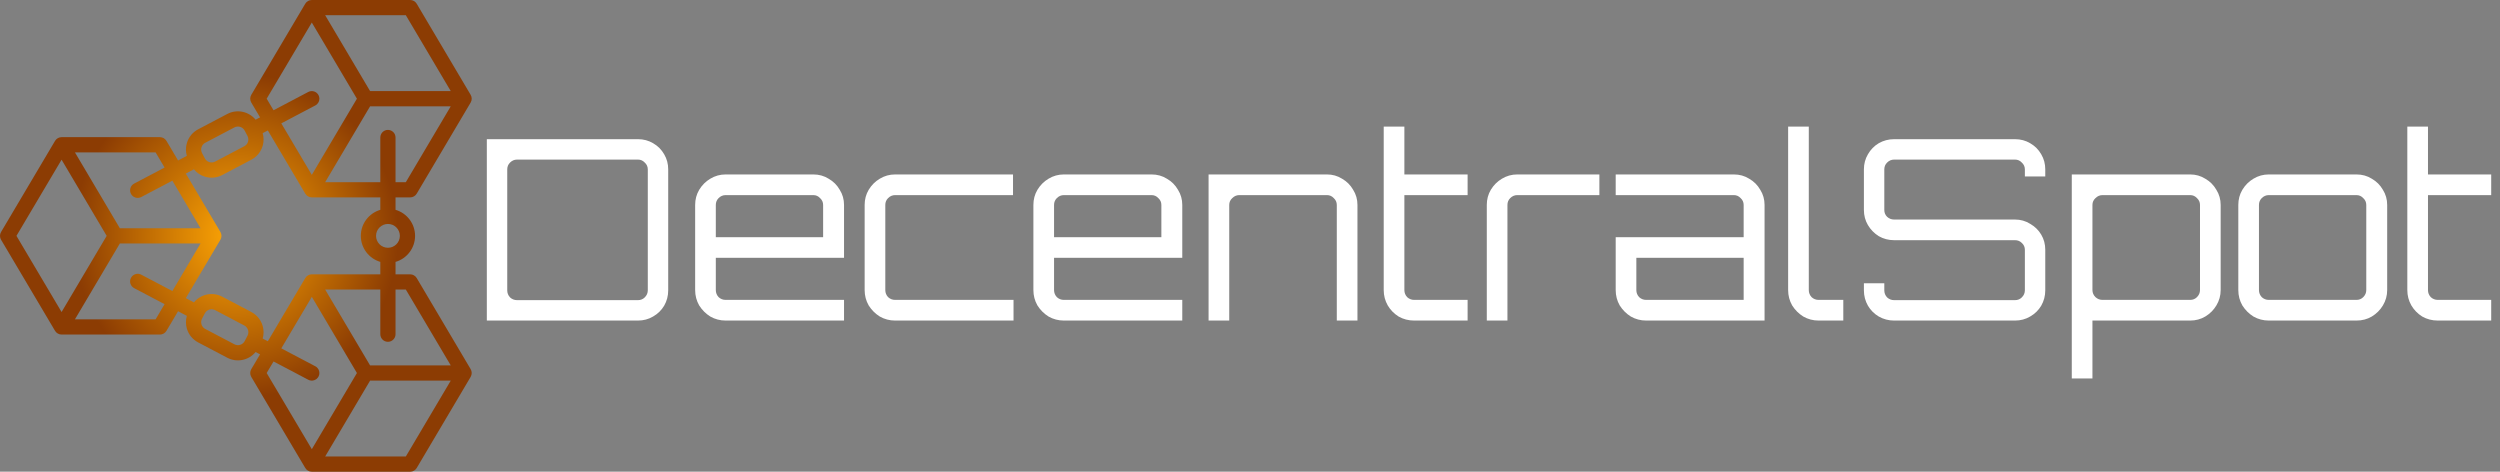 <svg width="212" height="40" viewBox="0 0 212 40" fill="none" xmlns="http://www.w3.org/2000/svg">
<rect x="0" y="0" width="212" height="40" fill="#808080" stroke="none"/>
<path d="M25.886 0.316L21.309 8.041C21.189 8.244 21.189 8.496 21.309 8.699L22.052 9.952L21.675 10.15C21.105 9.454 20.103 9.229 19.276 9.664L16.802 10.966C16.345 11.207 16.008 11.612 15.855 12.106C15.742 12.473 15.739 12.856 15.844 13.217L15.101 13.608L14.117 11.948C14.001 11.752 13.79 11.631 13.562 11.631L5.222 11.631C4.995 11.631 4.783 11.752 4.667 11.948L0.09 19.672C-0.03 19.875 -0.03 20.127 0.09 20.33L4.667 28.054C4.784 28.25 4.995 28.37 5.223 28.37L13.562 28.37C13.79 28.37 14.001 28.25 14.117 28.054L15.101 26.393L15.844 26.785C15.739 27.145 15.741 27.529 15.855 27.896C16.009 28.39 16.345 28.794 16.802 29.035L19.276 30.337C20.103 30.772 21.105 30.547 21.675 29.851L22.052 30.049L21.309 31.303C21.189 31.506 21.189 31.758 21.309 31.961L25.887 39.685C26.003 39.881 26.214 40.001 26.442 40.001L34.782 40.001C35.01 40.001 35.221 39.881 35.337 39.685L39.911 31.96C39.971 31.859 40.001 31.745 40.001 31.632C40.001 31.518 39.971 31.404 39.911 31.303L35.337 23.579C35.221 23.383 35.009 23.262 34.782 23.262L33.541 23.262L33.541 22.209C34.498 21.93 35.198 21.046 35.198 20.001C35.198 18.955 34.497 18.071 33.541 17.792L33.541 16.739L34.782 16.739C35.009 16.739 35.22 16.619 35.337 16.422L39.911 8.698C39.971 8.597 40.001 8.483 40.001 8.37C40.001 8.256 39.971 8.142 39.911 8.041L35.337 0.317C35.22 0.12 35.009 3.12196e-05 34.781 3.26675e-05L26.442 8.56613e-05C26.214 8.71092e-05 26.003 0.12 25.886 0.316ZM22.614 8.37L26.441 1.911L30.266 8.37L26.441 14.828L23.854 10.461L26.74 8.941C26.96 8.826 27.085 8.601 27.085 8.37C27.085 8.268 27.061 8.165 27.011 8.07C26.845 7.754 26.454 7.633 26.139 7.799L23.195 9.35L22.614 8.37ZM17.087 12.488C17.139 12.323 17.251 12.189 17.403 12.108L19.877 10.806C20.03 10.726 20.205 10.71 20.369 10.761C20.534 10.812 20.669 10.924 20.749 11.077L20.987 11.529C21.067 11.681 21.083 11.855 21.032 12.02C20.981 12.185 20.869 12.32 20.716 12.4L18.242 13.702C18.09 13.783 17.915 13.799 17.75 13.748C17.586 13.696 17.451 13.584 17.371 13.432L17.133 12.98C17.084 12.886 17.058 12.783 17.058 12.68C17.058 12.616 17.068 12.551 17.087 12.488ZM13.957 14.21L11.377 15.568C11.062 15.733 10.94 16.123 11.107 16.439C11.273 16.754 11.663 16.875 11.978 16.709L14.616 15.321L17.005 19.356L10.165 19.356L6.354 12.922L13.195 12.922L13.957 14.21ZM1.395 20.001L5.222 13.542L9.047 20.001L5.222 26.459L1.395 20.001ZM13.195 27.08L6.354 27.08L10.165 20.646L17.005 20.646L14.616 24.68L11.978 23.292C11.663 23.126 11.273 23.247 11.107 23.563C10.94 23.879 11.062 24.268 11.377 24.434L13.957 25.792L13.195 27.08ZM19.878 29.195L17.404 27.893C17.251 27.813 17.139 27.678 17.088 27.513C17.037 27.349 17.053 27.174 17.133 27.021L17.371 26.57C17.537 26.255 17.927 26.134 18.242 26.299L20.716 27.601C20.869 27.682 20.981 27.816 21.032 27.981C21.084 28.145 21.067 28.32 20.987 28.473L20.749 28.925C20.669 29.077 20.534 29.189 20.369 29.241C20.205 29.292 20.03 29.275 19.878 29.195ZM22.614 31.632L23.195 30.652L26.139 32.202C26.454 32.368 26.845 32.247 27.011 31.932C27.061 31.836 27.085 31.733 27.085 31.632C27.085 31.4 26.96 31.176 26.74 31.06L23.854 29.54L26.442 25.173L30.267 31.632L26.442 38.09L22.614 31.632ZM27.574 38.711L31.384 32.277L38.224 32.277L34.414 38.711L27.574 38.711ZM34.414 24.553L38.224 30.986L31.384 30.987L27.573 24.553L32.251 24.553L32.251 28.341C32.251 28.697 32.539 28.986 32.896 28.986C33.252 28.986 33.541 28.697 33.541 28.341L33.541 24.553L34.414 24.553ZM33.908 20.001C33.908 20.558 33.455 21.011 32.898 21.011C32.341 21.011 31.888 20.558 31.888 20.001C31.888 19.444 32.341 18.991 32.898 18.991C33.455 18.991 33.908 19.444 33.908 20.001ZM32.251 17.793C31.296 18.073 30.598 18.957 30.598 20.001C30.598 21.044 31.296 21.928 32.251 22.208L32.251 23.262L26.442 23.262C26.214 23.262 26.003 23.382 25.887 23.579L22.711 28.938L22.276 28.709C22.326 28.533 22.351 28.353 22.351 28.175C22.351 27.479 21.975 26.806 21.317 26.459L18.843 25.157C18.017 24.723 17.015 24.947 16.445 25.643L15.759 25.282L18.692 20.329C18.752 20.228 18.782 20.114 18.782 20.001C18.782 19.887 18.752 19.773 18.692 19.672L15.759 14.72L16.445 14.359C16.683 14.65 17.001 14.866 17.368 14.98C17.862 15.133 18.386 15.085 18.843 14.844L21.317 13.542C21.975 13.196 22.351 12.522 22.351 11.826C22.351 11.648 22.326 11.469 22.275 11.293L22.711 11.063L25.887 16.423C26.003 16.619 26.214 16.739 26.442 16.739L32.251 16.739L32.251 17.793ZM33.541 15.449L33.541 11.661C33.541 11.304 33.252 11.015 32.896 11.015C32.539 11.015 32.251 11.304 32.251 11.661L32.251 15.449L27.573 15.449L31.384 9.015L38.224 9.015L34.414 15.449L33.541 15.449ZM38.224 7.724L31.384 7.724L27.573 1.29L34.414 1.29L38.224 7.724Z" fill="url(#paint0_radial_5016_170)"/>
<path d="M41.283 27.183L41.283 11.802L54.1 11.802C54.57 11.802 54.997 11.916 55.382 12.144C55.781 12.372 56.094 12.685 56.322 13.084C56.55 13.469 56.664 13.896 56.664 14.366L56.664 24.619C56.664 25.089 56.55 25.524 56.322 25.922C56.094 26.307 55.781 26.613 55.382 26.841C54.997 27.069 54.57 27.183 54.1 27.183L41.283 27.183ZM43.847 25.452L54.1 25.452C54.328 25.452 54.52 25.374 54.677 25.217C54.848 25.047 54.933 24.847 54.933 24.619L54.933 14.366C54.933 14.138 54.848 13.946 54.677 13.789C54.52 13.618 54.328 13.533 54.1 13.533L43.847 13.533C43.619 13.533 43.419 13.618 43.249 13.789C43.092 13.946 43.014 14.138 43.014 14.366L43.014 24.619C43.014 24.847 43.092 25.047 43.249 25.217C43.419 25.374 43.619 25.452 43.847 25.452Z" fill="white"/>
<path d="M61.534 27.183C61.064 27.183 60.629 27.069 60.231 26.841C59.846 26.599 59.533 26.285 59.291 25.901C59.063 25.502 58.949 25.068 58.949 24.598L58.949 17.378C58.949 16.908 59.063 16.481 59.291 16.096C59.533 15.697 59.846 15.384 60.231 15.156C60.629 14.914 61.064 14.793 61.534 14.793L68.968 14.793C69.452 14.793 69.886 14.914 70.27 15.156C70.669 15.384 70.983 15.697 71.21 16.096C71.453 16.481 71.574 16.908 71.574 17.378L71.574 21.864L60.701 21.864L60.701 24.598C60.701 24.826 60.779 25.025 60.936 25.196C61.106 25.353 61.306 25.431 61.534 25.431L71.574 25.431L71.574 27.183L61.534 27.183ZM60.701 20.112L69.801 20.112L69.801 17.378C69.801 17.15 69.715 16.958 69.544 16.801C69.388 16.63 69.195 16.545 68.968 16.545L61.534 16.545C61.306 16.545 61.106 16.63 60.936 16.801C60.779 16.958 60.701 17.15 60.701 17.378L60.701 20.112Z" fill="white"/>
<path d="M75.907 27.183C75.437 27.183 75.002 27.069 74.604 26.841C74.219 26.599 73.906 26.285 73.664 25.901C73.436 25.502 73.322 25.068 73.322 24.598L73.322 17.378C73.322 16.908 73.436 16.481 73.664 16.096C73.906 15.697 74.219 15.384 74.604 15.156C75.002 14.914 75.437 14.793 75.907 14.793L85.904 14.793L85.904 16.545L75.907 16.545C75.679 16.545 75.48 16.63 75.309 16.801C75.152 16.958 75.074 17.15 75.074 17.378L75.074 24.598C75.074 24.826 75.152 25.025 75.309 25.196C75.48 25.353 75.679 25.431 75.907 25.431L85.947 25.431L85.947 27.183L75.907 27.183Z" fill="white"/>
<path d="M90.217 27.183C89.747 27.183 89.313 27.069 88.914 26.841C88.53 26.599 88.216 26.285 87.974 25.901C87.746 25.502 87.632 25.068 87.632 24.598L87.632 17.378C87.632 16.908 87.746 16.481 87.974 16.096C88.216 15.697 88.53 15.384 88.914 15.156C89.313 14.914 89.747 14.793 90.217 14.793L97.651 14.793C98.135 14.793 98.57 14.914 98.954 15.156C99.353 15.384 99.666 15.697 99.894 16.096C100.136 16.481 100.257 16.908 100.257 17.378L100.257 21.864L89.384 21.864L89.384 24.598C89.384 24.826 89.463 25.025 89.619 25.196C89.79 25.353 89.989 25.431 90.217 25.431L100.257 25.431L100.257 27.183L90.217 27.183ZM89.384 20.112L98.484 20.112L98.484 17.378C98.484 17.15 98.399 16.958 98.228 16.801C98.071 16.63 97.879 16.545 97.651 16.545L90.217 16.545C89.989 16.545 89.79 16.63 89.619 16.801C89.463 16.958 89.384 17.15 89.384 17.378L89.384 20.112Z" fill="white"/>
<path d="M102.487 27.183L102.487 14.793L112.527 14.793C112.997 14.793 113.424 14.914 113.809 15.156C114.207 15.384 114.521 15.697 114.748 16.096C114.991 16.481 115.112 16.908 115.112 17.378L115.112 27.183L113.36 27.183L113.36 17.378C113.36 17.15 113.274 16.958 113.104 16.801C112.947 16.63 112.755 16.545 112.527 16.545L105.093 16.545C104.865 16.545 104.666 16.63 104.495 16.801C104.324 16.958 104.239 17.15 104.239 17.378L104.239 27.183L102.487 27.183Z" fill="white"/>
<path d="M119.924 27.183C119.44 27.183 118.998 27.069 118.6 26.841C118.215 26.599 117.909 26.285 117.681 25.901C117.453 25.502 117.339 25.068 117.339 24.598L117.339 10.734L119.091 10.734L119.091 14.793L124.453 14.793L124.453 16.545L119.091 16.545L119.091 24.598C119.091 24.826 119.169 25.025 119.326 25.196C119.497 25.353 119.696 25.431 119.924 25.431L124.453 25.431L124.453 27.183L119.924 27.183Z" fill="white"/>
<path d="M126.08 27.183L126.08 17.378C126.08 16.908 126.193 16.481 126.421 16.096C126.663 15.697 126.977 15.384 127.361 15.156C127.76 14.914 128.194 14.793 128.664 14.793L135.628 14.793L135.628 16.545L128.664 16.545C128.436 16.545 128.237 16.63 128.066 16.801C127.909 16.958 127.831 17.15 127.831 17.378L127.831 27.183L126.08 27.183Z" fill="white"/>
<path d="M139.595 27.183C139.125 27.183 138.691 27.069 138.292 26.841C137.908 26.599 137.594 26.285 137.352 25.901C137.124 25.502 137.011 25.068 137.011 24.598L137.011 20.112L147.862 20.112L147.862 17.378C147.862 17.15 147.777 16.958 147.606 16.801C147.449 16.63 147.257 16.545 147.029 16.545L137.011 16.545L137.011 14.793L147.029 14.793C147.513 14.793 147.948 14.914 148.332 15.156C148.731 15.384 149.044 15.697 149.272 16.096C149.514 16.481 149.635 16.908 149.635 17.378L149.635 27.183L139.595 27.183ZM139.595 25.431L147.862 25.431L147.862 21.864L138.762 21.864L138.762 24.598C138.762 24.826 138.841 25.025 138.997 25.196C139.168 25.353 139.367 25.431 139.595 25.431Z" fill="white"/>
<path d="M154.219 27.183C153.749 27.183 153.314 27.069 152.916 26.841C152.531 26.599 152.218 26.285 151.976 25.901C151.748 25.502 151.634 25.068 151.634 24.598L151.634 10.734L153.386 10.734L153.386 24.598C153.386 24.826 153.464 25.025 153.621 25.196C153.791 25.353 153.991 25.431 154.219 25.431L156.312 25.431L156.312 27.183L154.219 27.183Z" fill="white"/>
<path d="M160.622 27.183C160.152 27.183 159.718 27.069 159.319 26.841C158.934 26.613 158.628 26.307 158.4 25.922C158.173 25.524 158.059 25.089 158.059 24.619L158.059 24.021L159.789 24.021L159.789 24.619C159.789 24.847 159.867 25.047 160.024 25.217C160.195 25.374 160.394 25.452 160.622 25.452L170.875 25.452C171.103 25.452 171.296 25.374 171.452 25.217C171.623 25.047 171.709 24.847 171.709 24.619L171.709 21.18C171.709 20.952 171.623 20.76 171.452 20.603C171.296 20.447 171.103 20.368 170.875 20.368L160.622 20.368C160.152 20.368 159.718 20.255 159.319 20.027C158.934 19.785 158.628 19.471 158.4 19.087C158.173 18.702 158.059 18.275 158.059 17.805L158.059 14.366C158.059 13.896 158.173 13.469 158.4 13.084C158.628 12.685 158.934 12.372 159.319 12.144C159.718 11.916 160.152 11.803 160.622 11.803L170.875 11.803C171.345 11.803 171.773 11.916 172.157 12.144C172.556 12.372 172.869 12.685 173.097 13.084C173.325 13.469 173.439 13.896 173.439 14.366L173.439 14.964L171.709 14.964L171.709 14.366C171.709 14.138 171.623 13.946 171.452 13.789C171.296 13.618 171.103 13.533 170.875 13.533L160.622 13.533C160.394 13.533 160.195 13.618 160.024 13.789C159.867 13.946 159.789 14.138 159.789 14.366L159.789 17.805C159.789 18.033 159.867 18.225 160.024 18.382C160.195 18.538 160.394 18.617 160.622 18.617L170.875 18.617C171.345 18.617 171.773 18.738 172.157 18.98C172.556 19.208 172.869 19.514 173.097 19.898C173.325 20.283 173.439 20.71 173.439 21.18L173.439 24.619C173.439 25.089 173.325 25.524 173.097 25.922C172.869 26.307 172.556 26.613 172.157 26.841C171.773 27.069 171.345 27.183 170.875 27.183L160.622 27.183Z" fill="white"/>
<path d="M175.687 32.096L175.687 14.793L185.727 14.793C186.197 14.793 186.625 14.914 187.009 15.156C187.408 15.384 187.721 15.697 187.949 16.096C188.191 16.481 188.312 16.908 188.312 17.378L188.312 24.598C188.312 25.068 188.191 25.502 187.949 25.901C187.721 26.285 187.408 26.599 187.009 26.841C186.625 27.069 186.197 27.183 185.727 27.183L177.439 27.183L177.439 32.096L175.687 32.096ZM178.294 25.431L185.727 25.431C185.955 25.431 186.147 25.353 186.304 25.196C186.475 25.025 186.56 24.826 186.56 24.598L186.56 17.378C186.56 17.15 186.475 16.958 186.304 16.801C186.147 16.63 185.955 16.545 185.727 16.545L178.294 16.545C178.066 16.545 177.866 16.63 177.695 16.801C177.525 16.958 177.439 17.15 177.439 17.378L177.439 24.598C177.439 24.826 177.525 25.025 177.695 25.196C177.866 25.353 178.066 25.431 178.294 25.431Z" fill="white"/>
<path d="M192.393 27.183C191.924 27.183 191.489 27.069 191.09 26.841C190.706 26.599 190.393 26.285 190.151 25.901C189.923 25.502 189.809 25.068 189.809 24.598L189.809 17.378C189.809 16.908 189.923 16.481 190.151 16.096C190.393 15.697 190.706 15.384 191.09 15.156C191.489 14.914 191.924 14.793 192.393 14.793L199.827 14.793C200.311 14.793 200.746 14.914 201.13 15.156C201.529 15.384 201.842 15.697 202.07 16.096C202.312 16.481 202.433 16.908 202.433 17.378L202.433 24.598C202.433 25.068 202.312 25.502 202.07 25.901C201.842 26.285 201.529 26.599 201.13 26.841C200.746 27.069 200.311 27.183 199.827 27.183L192.393 27.183ZM192.393 25.431L199.827 25.431C200.055 25.431 200.247 25.353 200.404 25.196C200.575 25.025 200.66 24.826 200.66 24.598L200.66 17.378C200.66 17.15 200.575 16.958 200.404 16.801C200.247 16.63 200.055 16.545 199.827 16.545L192.393 16.545C192.166 16.545 191.966 16.63 191.795 16.801C191.639 16.958 191.56 17.15 191.56 17.378L191.56 24.598C191.56 24.826 191.639 25.025 191.795 25.196C191.966 25.353 192.166 25.431 192.393 25.431Z" fill="white"/>
<path d="M206.726 27.183C206.242 27.183 205.8 27.069 205.401 26.841C205.017 26.599 204.711 26.285 204.483 25.901C204.255 25.502 204.141 25.068 204.141 24.598L204.141 10.734L205.893 10.734L205.893 14.793L211.254 14.793L211.254 16.545L205.893 16.545L205.893 24.598C205.893 24.826 205.971 25.025 206.128 25.196C206.299 25.353 206.498 25.431 206.726 25.431L211.254 25.431L211.254 27.183L206.726 27.183Z" fill="white"/>
<defs>
<radialGradient id="paint0_radial_5016_170" cx="0" cy="0" r="1" gradientUnits="userSpaceOnUse" gradientTransform="translate(20.001 20.001) rotate(-90) scale(20.001)">
<stop stop-color="#FFA704"/>
<stop offset="0.69" stop-color="#8C3C03"/>
</radialGradient>
</defs>
</svg>
